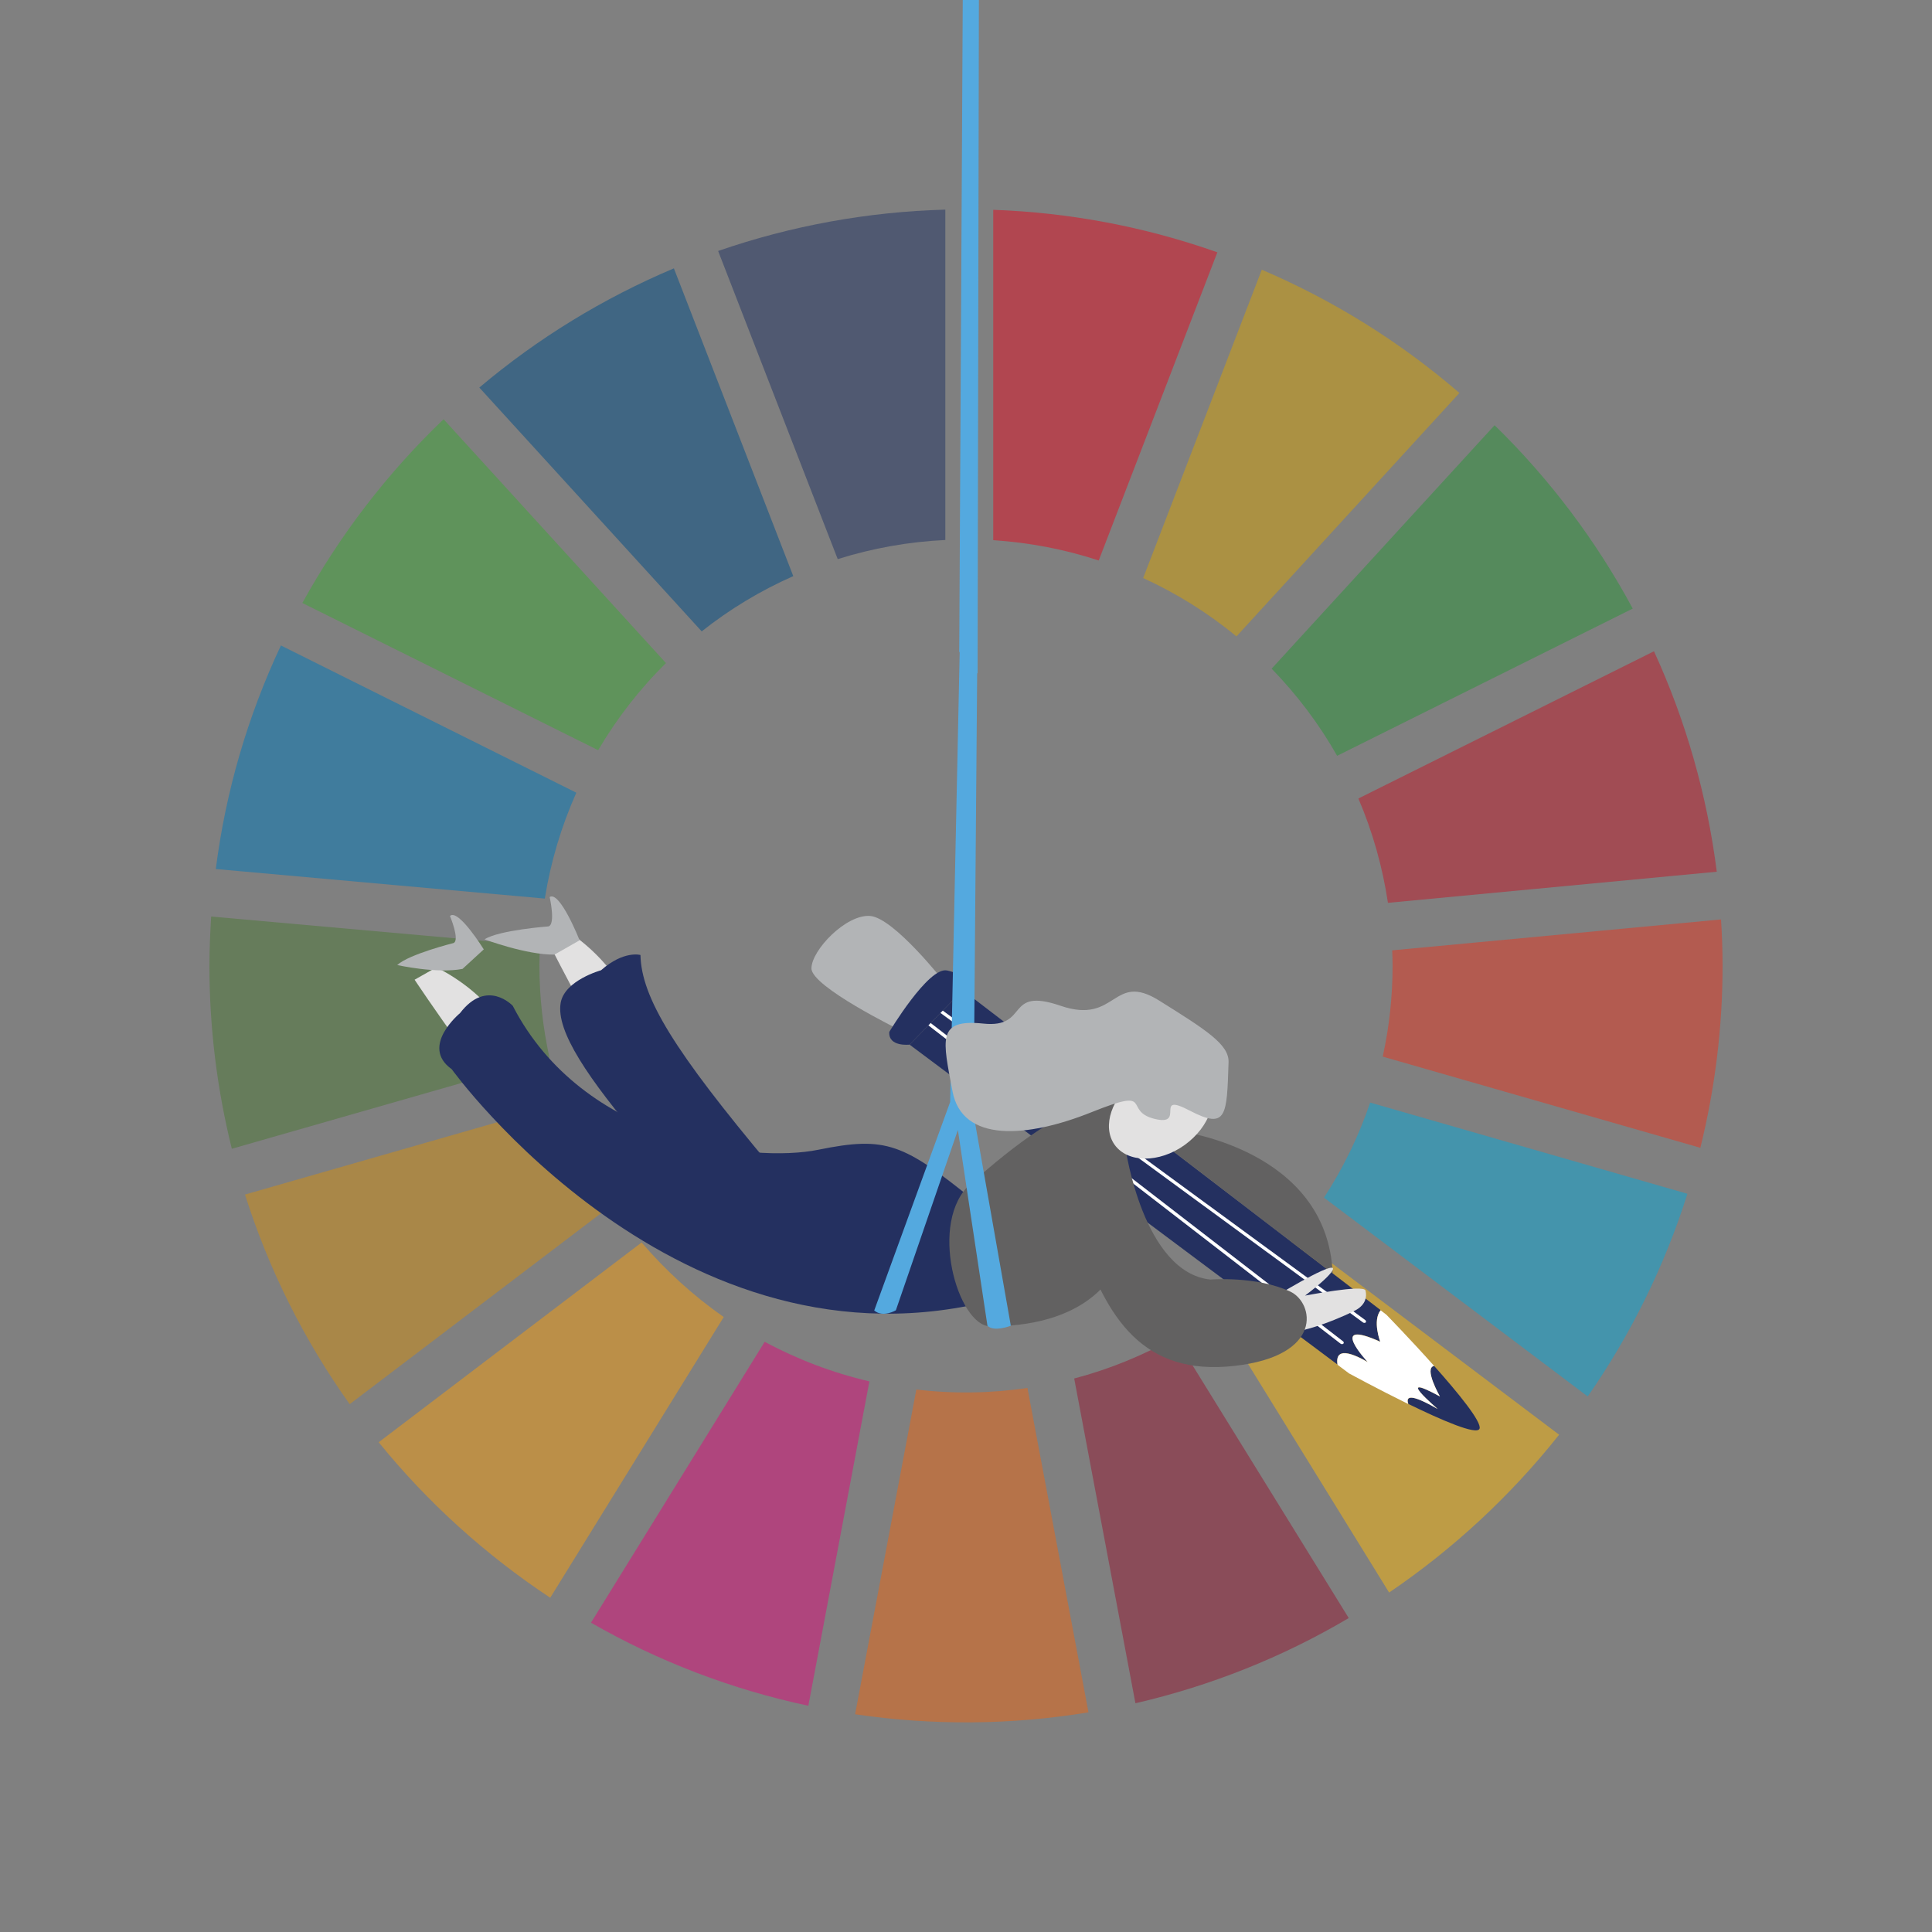 <?xml version="1.0" encoding="utf-8"?>
<!-- Generator: Adobe Illustrator 23.0.4, SVG Export Plug-In . SVG Version: 6.00 Build 0)  -->
<svg version="1.1" id="Capa_1" xmlns="http://www.w3.org/2000/svg" xmlns:xlink="http://www.w3.org/1999/xlink" x="0px" y="0px"
	 viewBox="0 0 1000 1000" style="enable-background:new 0 0 1000 1000;" xml:space="preserve">
<rect x="0" y="0" width="1000" height="1000" fill="#808080" stroke="none"/>
<style type="text/css">
	.st0{opacity:0.5;}
	.st1{fill:#3EA635;}
	.st2{fill:#D5A105;}
	.st3{fill:#C11728;}
	.st4{fill:#299438;}
	.st5{fill:#4B7735;}
	.st6{fill:#FBB809;}
	.st7{fill:#E63520;}
	.st8{fill:#F59D10;}
	.st9{fill:#0077B9;}
	.st10{fill:#941732;}
	.st11{fill:#07A7D7;}
	.st12{fill:#EB6512;}
	.st13{fill:#E20B20;}
	.st14{fill:#DE0A79;}
	.st15{fill:#203261;}
	.st16{fill:#D28D10;}
	.st17{fill:#004C85;}
	.st18{fill:#E2E1E1;}
	.st19{fill:#243060;}
	.st20{fill:#B2B4B6;}
	.st21{fill:#FFFFFF;}
	.st22{fill:#626161;}
	.st23{fill:#54A9DF;}
</style>
<title>paquete</title>
<g>
	<g class="st0">
		<path class="st1" d="M309.6,388.3c9.7-16.5,21.5-31.7,35.1-45.1L229.6,217c-29.1,27.8-53.7,59.9-73.1,95.1L309.6,388.3z"/>
		<path class="st2" d="M591.7,299.2c17.3,7.9,33.6,18.1,48.3,30.2l115.4-126c-30.6-26.4-65.1-47.9-102.3-63.8L591.7,299.2z"/>
		<path class="st3" d="M856.1,337.1l-153,76.2c7.4,17.3,12.5,35.4,15.3,54l170.2-16.1C883.6,411.8,872.7,373.3,856.1,337.1"/>
		<path class="st4" d="M692.1,391.2L845.1,315c-18.9-35.1-43-67.1-71.5-94.9l-115.4,126C671.4,359.7,682.8,374.8,692.1,391.2"/>
		<path class="st5" d="M279.2,499.9c0-3.4,0.1-6.9,0.3-10.3l-170.2-15.2c-0.5,8.4-0.9,17-0.9,25.5c0,31.9,3.9,63.7,11.6,94.7
			l164.4-47.1C281,531.9,279.2,516,279.2,499.9"/>
		<path class="st6" d="M670.7,639.8c-12.1,14.7-26.1,27.8-41.5,39L719,824.3c33.3-22.6,63-50.2,88-81.7L670.7,639.8z"/>
		<path class="st7" d="M720.8,499.9c0,15.8-1.7,31.6-5.1,47l164.4,47.2c7.6-30.8,11.5-62.4,11.5-94.2c0-8.1-0.3-16.1-0.8-24
			l-170.2,16C720.7,494.6,720.8,497.3,720.8,499.9"/>
		<path class="st8" d="M332.1,643.1L196,746.5c25.3,31.2,55.3,58.3,88.8,80.5l89.8-145.3C358.9,670.7,344.6,657.7,332.1,643.1"/>
		<path class="st9" d="M282,465.1c3-18.9,8.5-37.3,16.3-54.8l-152.9-76.2c-17.2,36.6-28.6,75.6-33.7,115.7L282,465.1z"/>
		<path class="st10" d="M698.1,837.5l-89.8-145.3c-16.5,9.3-34,16.5-52.3,21.3l31.7,168.1C626.6,872.6,663.8,857.8,698.1,837.5"/>
		<path class="st11" d="M709.2,570.7c-5.9,17.3-13.9,33.8-23.9,49.2l136.5,102.9c22.4-32.2,39.8-67.6,51.6-104.9L709.2,570.7z"/>
		<path class="st12" d="M531.8,718.4c-19.1,2.8-38.4,3.1-57.5,0.8l-31.7,168.1c40.1,5.9,80.9,5.6,120.8-1L531.8,718.4z"/>
		<path class="st13" d="M514.1,279.6c18.6,1.2,36.9,4.7,54.6,10.5l61.4-159.5c-37.3-13.2-76.4-20.6-116-22L514.1,279.6z"/>
		<path class="st14" d="M450,715c-18.9-4.4-37.1-11.3-54.2-20.5l-89.9,145.4c35,20.1,73,34.6,112.5,43L450,715z"/>
		<path class="st15" d="M433.6,289.4c18.1-5.7,36.8-9,55.7-9.9V108.5c-40.1,1.1-79.7,8.3-117.6,21.4L433.6,289.4z"/>
		<path class="st16" d="M317.1,623.4c-11-16.2-19.7-33.7-26-52.2l-164.3,47.1c12.3,38.8,30.6,75.4,54.2,108.5L317.1,623.4z"/>
		<path class="st17" d="M363.2,326.8c14.5-11.5,30.4-21.1,47.4-28.6l-61.8-159.3c-36.5,15.4-70.5,36.2-100.7,61.7L363.2,326.8z"/>
	</g>
	<g>
		<path class="st18" d="M276.8,586.7c-20.1-16.1-62.2-79.6-62.2-79.6l11.3-6.4C281.4,529,276.8,586.7,276.8,586.7z"/>
		<path class="st18" d="M333.7,576.3c-10-10.8-49.6-88-49.6-88l12.1-4.7C346.9,520,333.7,576.4,333.7,576.3z"/>
		<path class="st19" d="M333.1,592.1c-28.9-34.1-45.4-58.4-42.9-73c2-11.7,20.9-16.9,20.9-16.9c11.8-10.4,20.4-7.9,20.4-7.9
			c0.5,22,17.2,49.4,67.6,109.5L333.1,592.1z"/>
		<path class="st19" d="M516.3,672.4c-164.9,44.1-282.5-119-282.5-119c-16.6-11.8,4.3-29,4.3-29c13.9-18.2,27.3-3.8,27.3-3.8
			c36.5,70.8,123.9,81.5,158.2,74.5c35.4-7.2,44-3.2,81.6,27.1L516.3,672.4z"/>
		<path class="st20" d="M489,508.6c0,0-26.2-33.5-38.6-34.5s-30.3,17.6-30.4,27.1s45.9,32,45.9,32L489,508.6z"/>
		<path class="st19" d="M742.3,707c-5.5,1,3,15.8,3,15.8c-24.9-13.5-1.1,6.5-1.1,6.5c-14-8.1-16.6-6.6-15.2-2.6
			c17.2,8.4,35.4,16.3,36.8,12.8C767.1,736.1,754.8,721,742.3,707z"/>
		<path class="st19" d="M714.6,678.1L498.3,512.5l-27.5,28.2l221.5,165.6c-0.9-5.6,1.6-9.4,15.6-1.4c0,0-21.4-23,6.5-10.5
			C714.4,694.4,710.2,683.5,714.6,678.1z"/>
		<path class="st21" d="M745.3,722.8c0,0-8.5-14.8-3-15.8c-12.2-13.7-24.7-26.5-24.7-26.5l-3-2.3c-4.3,5.4-0.2,16.3-0.2,16.3
			c-27.9-12.5-6.5,10.5-6.5,10.5c-14-8-16.5-4.2-15.6,1.4l6,4.5c0,0,14.9,8.1,30.6,15.8c-1.4-4.1,1.2-5.5,15.2,2.6
			C744.2,729.2,720.4,709.2,745.3,722.8z"/>
		<path class="st21" d="M481.7,529.5l213.5,164.8c0,0,0.1,0.1,0.1,0.1c0.3,0.3,0.3,0.8,0,1.1c-0.4,0.3-1,0.3-1.4,0L480.5,530.7
			c0,0-0.1-0.1-0.1-0.1c-0.3-0.3-0.3-0.8,0-1.1c0.2-0.2,0.6-0.3,0.9-0.2C481.4,529.4,481.6,529.4,481.7,529.5z"/>
		<path class="st21" d="M488,523.1l218.7,160.2c0,0,0.1,0.1,0.1,0.1c0.3,0.3,0.3,0.8,0.1,1.1c-0.4,0.3-1,0.3-1.4,0L486.8,524.3
			c0,0-0.1-0.1-0.1-0.1c-0.3-0.3-0.3-0.8-0.1-1.1c0.2-0.2,0.6-0.3,0.9-0.2C487.7,522.9,487.8,523,488,523.1z"/>
		<path class="st19" d="M498.3,512.5c7.1-7.3-8.2-10.2-8.2-10.2c-9.6-1.9-29.8,31.8-29.8,31.8c-0.6,7.9,10.5,6.6,10.5,6.6
			L498.3,512.5z"/>
		<path class="st22" d="M602.2,592.1l87.6,67.1c-2.8-64.4-79.5-73.7-79.5-73.7L602.2,592.1z"/>
		<path class="st20" d="M239.4,501.5c-13.3,2.6-33.8-2-33.8-2c6-5.6,29.2-11.4,29.2-11.4c3.3-1.6-1.9-14-1.9-14
			c4.3-4,17.5,17.3,17.5,17.3L239.4,501.5z"/>
		<path class="st20" d="M287,494.1c-14.6,0.2-36.2-7.9-36.2-7.9c7.4-4.8,33.1-6.7,33.1-6.7c3.8-1.1,0.6-15.2,0.6-15.2
			c5.3-3.4,15.5,22.4,15.5,22.4L287,494.1z"/>
		<path class="st18" d="M659.4,689.5c12.2,3.1,39.9-9.8,42.9-11.7c4.4-2.7,5.3-6.4,4.5-9.8c-0.8-3.4-31.5,2.7-31.3,2.6
			c16.4-12.5,14.4-14.2,14.4-14.2c-2.1-2.5-31.7,15.8-31.7,15.8L659.4,689.5z"/>
		<path class="st22" d="M626.5,662.3c-34.8-3.7-43.9-67.8-43.9-67.8c-38.6-14.6-24.1,44.9-24.1,44.9c14.1,43.6,33.6,72.8,80.3,67.6
			s41.3-32.8,29-38.5C650.1,660.3,626.5,662.3,626.5,662.3z"/>
		<path class="st22" d="M578.1,655.1c0,0-10.6,31.4-65.5,31.4c-16.8,0-32.6-54.3-10-74c22.6-19.7,44-37.4,83.6-51L578.1,655.1z"/>
		<path class="st18" d="M624.8,558.4c-6.8-9.5-23-9.6-36.2-0.2c-13.2,9.4-18.4,24.8-11.7,34.3c6.8,9.5,23,9.6,36.2,0.2
			C626.3,583.2,631.5,567.9,624.8,558.4z"/>
		<path class="st23" d="M496.8,334.3l-5,236.1l-39.3,107.9c4.5,3.9,11.2-0.1,11.2-0.1l32.1-93.3l15.3,101.3c3.4,3.4,12.1,0,12.1,0
			l-19.3-109.5l2-242.5H496.8z"/>
		<path class="st20" d="M600,517.9c-24.3-15.2-21.8,12.7-51,2.7s-15.9,11.8-40.1,9.2c-24.2-2.5-20.9,8.3-15.9,35
			s38.4,24.3,71.9,10.9c33.4-13.4,15.9-0.8,32.6,3.4s-0.8-14.3,18.4-4.2c19.2,10,19.1,2.5,20-25.1
			C636.2,540.6,624.3,533.1,600,517.9z"/>
		<path class="st23" d="M506,348.7L506.7-15h-8.3l-1.9,352.3C499.7,341.2,502.8,345,506,348.7z"/>
	</g>
</g>
</svg>
